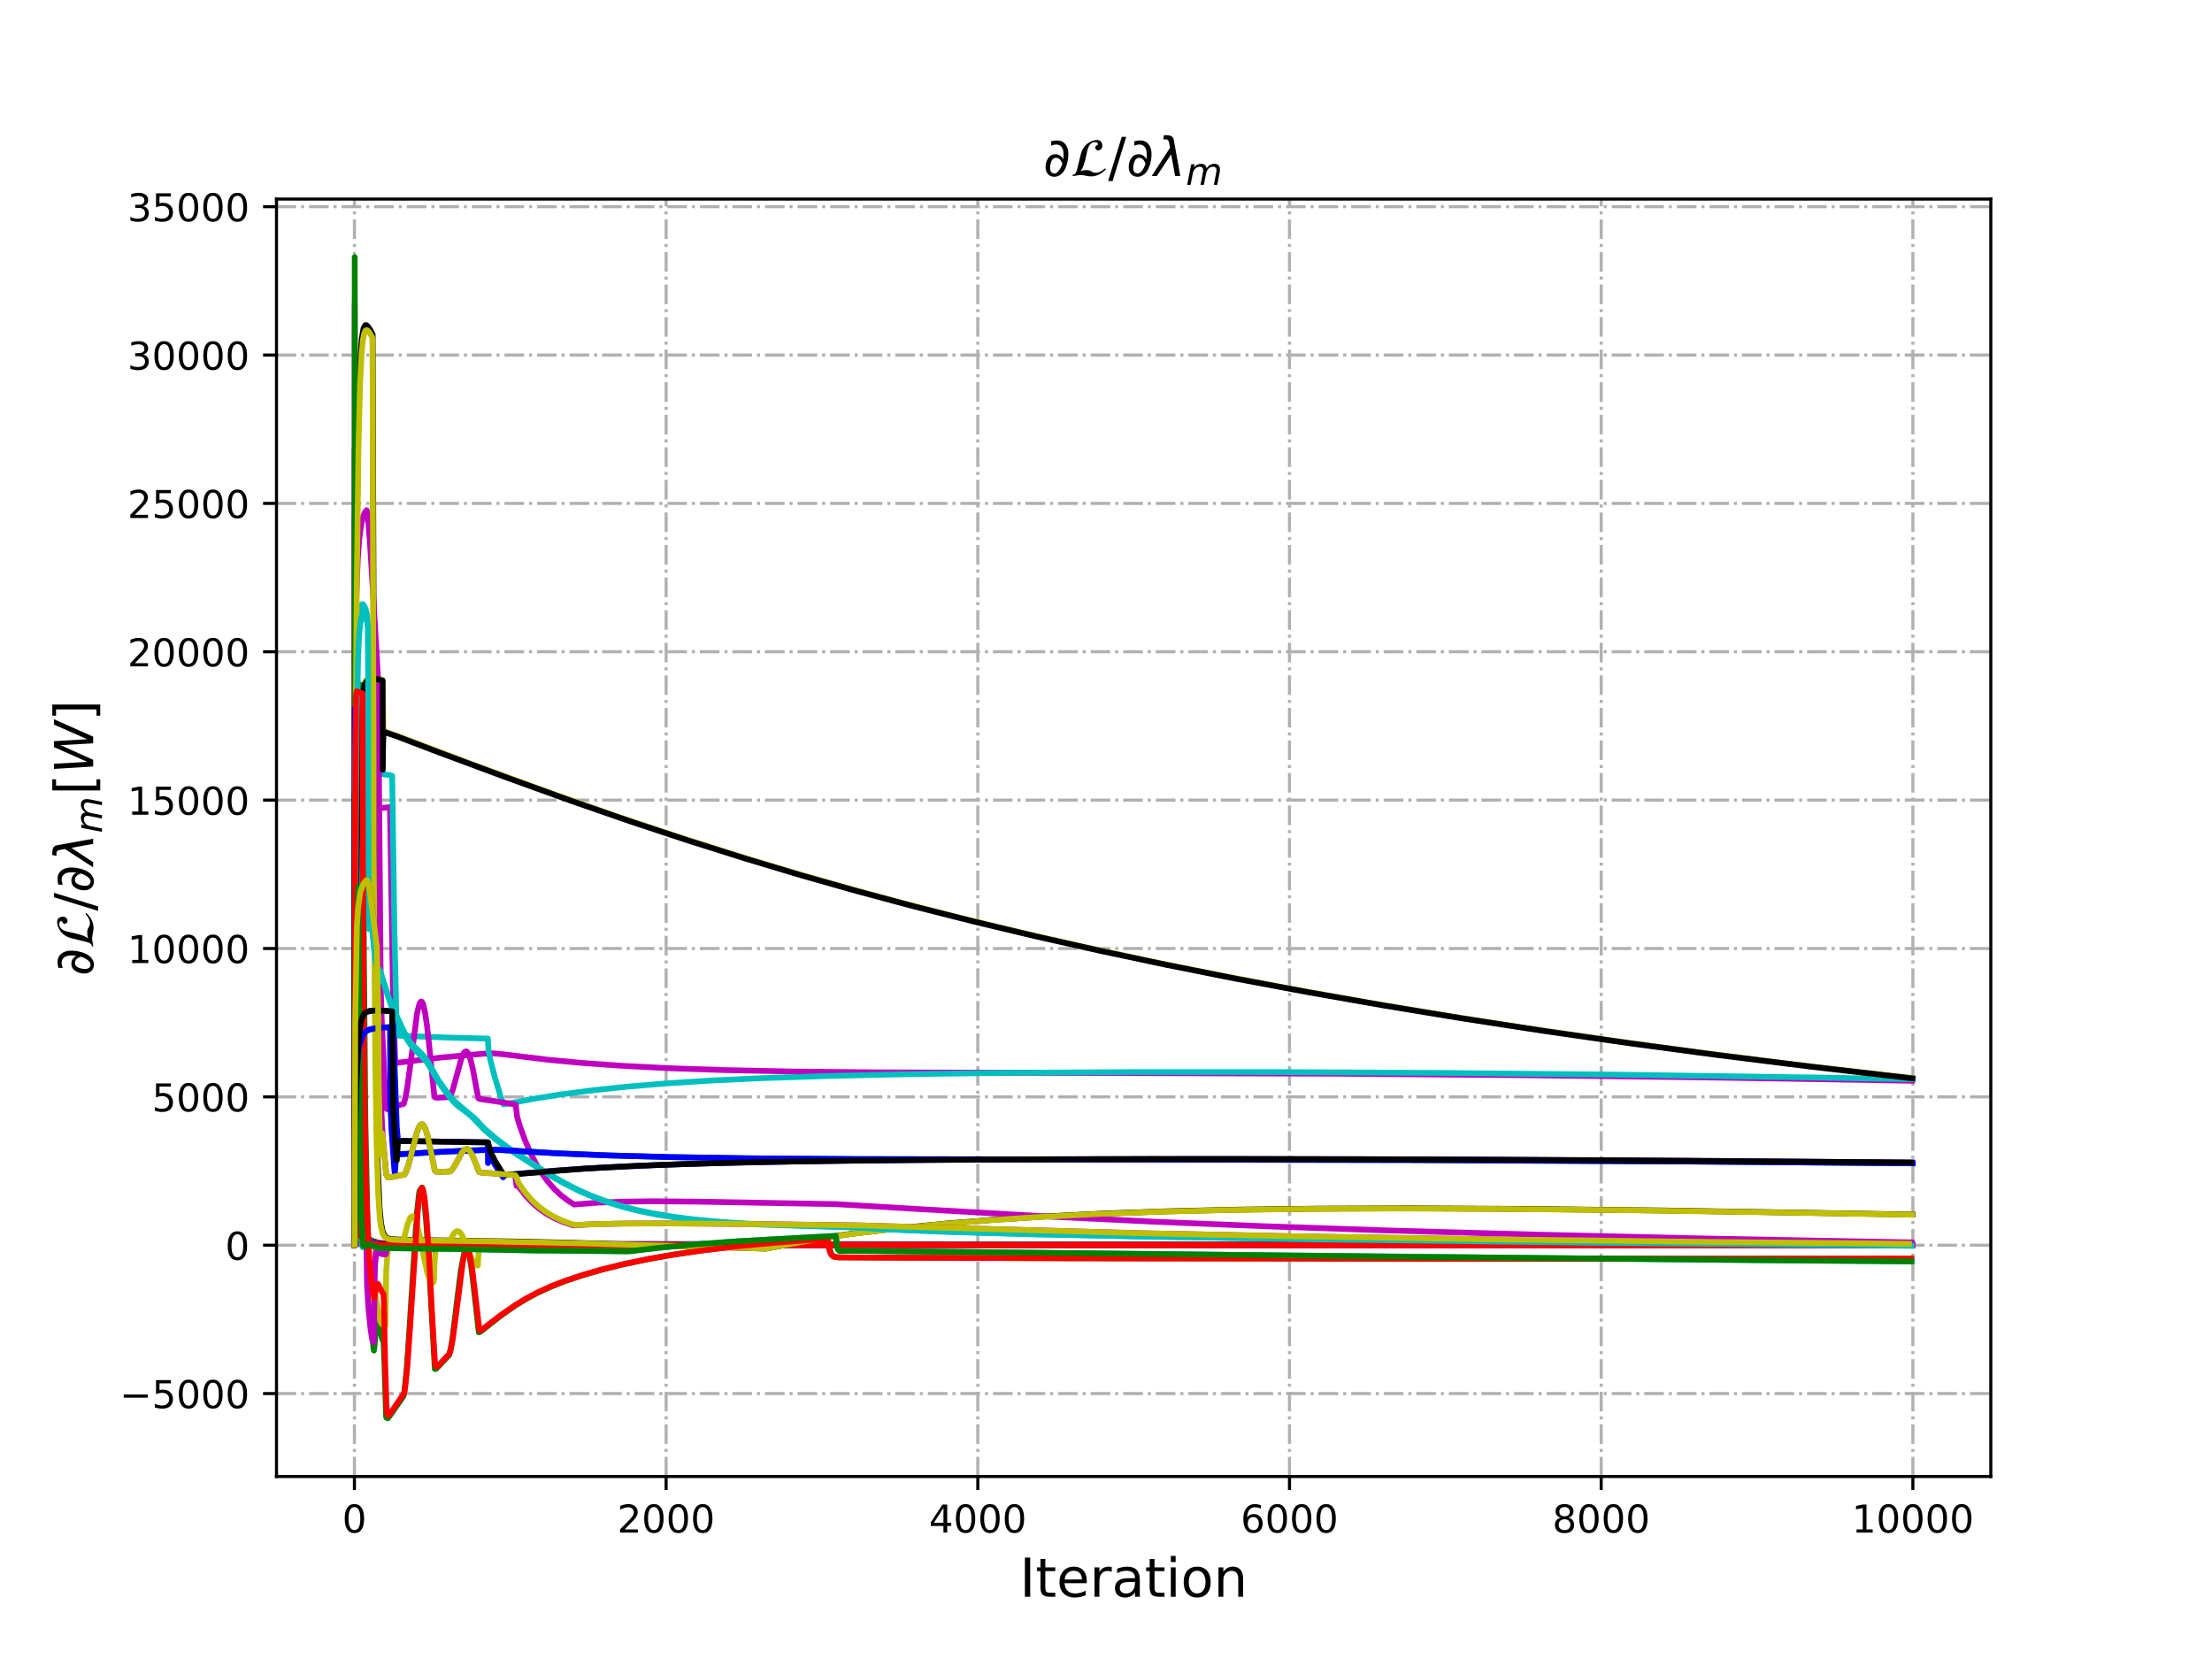<?xml version="1.0" encoding="utf-8" standalone="no"?>
<!DOCTYPE svg PUBLIC "-//W3C//DTD SVG 1.1//EN"
  "http://www.w3.org/Graphics/SVG/1.1/DTD/svg11.dtd">
<!-- Created with matplotlib (http://matplotlib.org/) -->
<svg height="432pt" version="1.1" viewBox="0 0 576 432" width="576pt" xmlns="http://www.w3.org/2000/svg" xmlns:xlink="http://www.w3.org/1999/xlink">
 <defs>
  <style type="text/css">
*{stroke-linecap:butt;stroke-linejoin:round;}
  </style>
 </defs>
 <g id="figure_1">
  <g id="patch_1">
   <path d="M 0 432 
L 576 432 
L 576 0 
L 0 0 
z
" style="fill:#ffffff;"/>
  </g>
  <g id="axes_1">
   <g id="patch_2">
    <path d="M 72 384.48 
L 518.4 384.48 
L 518.4 51.84 
L 72 51.84 
z
" style="fill:#ffffff;"/>
   </g>
   <g id="matplotlib.axis_1">
    <g id="xtick_1">
     <g id="line2d_1">
      <path clip-path="url(#pc32685d77d)" d="M 92.291 384.48 
L 92.291 51.84 
" style="fill:none;stroke:#b0b0b0;stroke-dasharray:5.12,1.28,0.8,1.28;stroke-dashoffset:0;stroke-width:0.8;"/>
     </g>
     <g id="line2d_2">
      <defs>
       <path d="M 0 0 
L 0 3.5 
" id="m538b194532" style="stroke:#000000;stroke-width:0.8;"/>
      </defs>
      <g>
       <use style="stroke:#000000;stroke-width:0.8;" x="92.291" xlink:href="#m538b194532" y="384.48"/>
      </g>
     </g>
     <g id="text_1">
      <!-- 0 -->
      <defs>
       <path d="M 31.781 66.406 
Q 24.172 66.406 20.328 58.906 
Q 16.5 51.422 16.5 36.375 
Q 16.5 21.391 20.328 13.891 
Q 24.172 6.391 31.781 6.391 
Q 39.453 6.391 43.281 13.891 
Q 47.125 21.391 47.125 36.375 
Q 47.125 51.422 43.281 58.906 
Q 39.453 66.406 31.781 66.406 
z
M 31.781 74.219 
Q 44.047 74.219 50.516 64.516 
Q 56.984 54.828 56.984 36.375 
Q 56.984 17.969 50.516 8.266 
Q 44.047 -1.422 31.781 -1.422 
Q 19.531 -1.422 13.062 8.266 
Q 6.594 17.969 6.594 36.375 
Q 6.594 54.828 13.062 64.516 
Q 19.531 74.219 31.781 74.219 
z
" id="DejaVuSans-30"/>
      </defs>
      <g transform="translate(89.11 399.078)scale(0.1 -0.1)">
       <use xlink:href="#DejaVuSans-30"/>
      </g>
     </g>
    </g>
    <g id="xtick_2">
     <g id="line2d_3">
      <path clip-path="url(#pc32685d77d)" d="M 173.455 384.48 
L 173.455 51.84 
" style="fill:none;stroke:#b0b0b0;stroke-dasharray:5.12,1.28,0.8,1.28;stroke-dashoffset:0;stroke-width:0.8;"/>
     </g>
     <g id="line2d_4">
      <g>
       <use style="stroke:#000000;stroke-width:0.8;" x="173.455" xlink:href="#m538b194532" y="384.48"/>
      </g>
     </g>
     <g id="text_2">
      <!-- 2000 -->
      <defs>
       <path d="M 19.188 8.297 
L 53.609 8.297 
L 53.609 0 
L 7.328 0 
L 7.328 8.297 
Q 12.938 14.109 22.625 23.891 
Q 32.328 33.688 34.812 36.531 
Q 39.547 41.844 41.422 45.531 
Q 43.312 49.219 43.312 52.781 
Q 43.312 58.594 39.234 62.25 
Q 35.156 65.922 28.609 65.922 
Q 23.969 65.922 18.812 64.312 
Q 13.672 62.703 7.812 59.422 
L 7.812 69.391 
Q 13.766 71.781 18.938 73 
Q 24.125 74.219 28.422 74.219 
Q 39.75 74.219 46.484 68.547 
Q 53.219 62.891 53.219 53.422 
Q 53.219 48.922 51.531 44.891 
Q 49.859 40.875 45.406 35.406 
Q 44.188 33.984 37.641 27.219 
Q 31.109 20.453 19.188 8.297 
z
" id="DejaVuSans-32"/>
      </defs>
      <g transform="translate(160.73 399.078)scale(0.1 -0.1)">
       <use xlink:href="#DejaVuSans-32"/>
       <use x="63.623" xlink:href="#DejaVuSans-30"/>
       <use x="127.246" xlink:href="#DejaVuSans-30"/>
       <use x="190.869" xlink:href="#DejaVuSans-30"/>
      </g>
     </g>
    </g>
    <g id="xtick_3">
     <g id="line2d_5">
      <path clip-path="url(#pc32685d77d)" d="M 254.618 384.48 
L 254.618 51.84 
" style="fill:none;stroke:#b0b0b0;stroke-dasharray:5.12,1.28,0.8,1.28;stroke-dashoffset:0;stroke-width:0.8;"/>
     </g>
     <g id="line2d_6">
      <g>
       <use style="stroke:#000000;stroke-width:0.8;" x="254.618" xlink:href="#m538b194532" y="384.48"/>
      </g>
     </g>
     <g id="text_3">
      <!-- 4000 -->
      <defs>
       <path d="M 37.797 64.312 
L 12.891 25.391 
L 37.797 25.391 
z
M 35.203 72.906 
L 47.609 72.906 
L 47.609 25.391 
L 58.016 25.391 
L 58.016 17.188 
L 47.609 17.188 
L 47.609 0 
L 37.797 0 
L 37.797 17.188 
L 4.891 17.188 
L 4.891 26.703 
z
" id="DejaVuSans-34"/>
      </defs>
      <g transform="translate(241.893 399.078)scale(0.1 -0.1)">
       <use xlink:href="#DejaVuSans-34"/>
       <use x="63.623" xlink:href="#DejaVuSans-30"/>
       <use x="127.246" xlink:href="#DejaVuSans-30"/>
       <use x="190.869" xlink:href="#DejaVuSans-30"/>
      </g>
     </g>
    </g>
    <g id="xtick_4">
     <g id="line2d_7">
      <path clip-path="url(#pc32685d77d)" d="M 335.782 384.48 
L 335.782 51.84 
" style="fill:none;stroke:#b0b0b0;stroke-dasharray:5.12,1.28,0.8,1.28;stroke-dashoffset:0;stroke-width:0.8;"/>
     </g>
     <g id="line2d_8">
      <g>
       <use style="stroke:#000000;stroke-width:0.8;" x="335.782" xlink:href="#m538b194532" y="384.48"/>
      </g>
     </g>
     <g id="text_4">
      <!-- 6000 -->
      <defs>
       <path d="M 33.016 40.375 
Q 26.375 40.375 22.484 35.828 
Q 18.609 31.297 18.609 23.391 
Q 18.609 15.531 22.484 10.953 
Q 26.375 6.391 33.016 6.391 
Q 39.656 6.391 43.531 10.953 
Q 47.406 15.531 47.406 23.391 
Q 47.406 31.297 43.531 35.828 
Q 39.656 40.375 33.016 40.375 
z
M 52.594 71.297 
L 52.594 62.312 
Q 48.875 64.062 45.094 64.984 
Q 41.312 65.922 37.594 65.922 
Q 27.828 65.922 22.672 59.328 
Q 17.531 52.734 16.797 39.406 
Q 19.672 43.656 24.016 45.922 
Q 28.375 48.188 33.594 48.188 
Q 44.578 48.188 50.953 41.516 
Q 57.328 34.859 57.328 23.391 
Q 57.328 12.156 50.688 5.359 
Q 44.047 -1.422 33.016 -1.422 
Q 20.359 -1.422 13.672 8.266 
Q 6.984 17.969 6.984 36.375 
Q 6.984 53.656 15.188 63.938 
Q 23.391 74.219 37.203 74.219 
Q 40.922 74.219 44.703 73.484 
Q 48.484 72.75 52.594 71.297 
z
" id="DejaVuSans-36"/>
      </defs>
      <g transform="translate(323.057 399.078)scale(0.1 -0.1)">
       <use xlink:href="#DejaVuSans-36"/>
       <use x="63.623" xlink:href="#DejaVuSans-30"/>
       <use x="127.246" xlink:href="#DejaVuSans-30"/>
       <use x="190.869" xlink:href="#DejaVuSans-30"/>
      </g>
     </g>
    </g>
    <g id="xtick_5">
     <g id="line2d_9">
      <path clip-path="url(#pc32685d77d)" d="M 416.945 384.48 
L 416.945 51.84 
" style="fill:none;stroke:#b0b0b0;stroke-dasharray:5.12,1.28,0.8,1.28;stroke-dashoffset:0;stroke-width:0.8;"/>
     </g>
     <g id="line2d_10">
      <g>
       <use style="stroke:#000000;stroke-width:0.8;" x="416.945" xlink:href="#m538b194532" y="384.48"/>
      </g>
     </g>
     <g id="text_5">
      <!-- 8000 -->
      <defs>
       <path d="M 31.781 34.625 
Q 24.75 34.625 20.719 30.859 
Q 16.703 27.094 16.703 20.516 
Q 16.703 13.922 20.719 10.156 
Q 24.75 6.391 31.781 6.391 
Q 38.812 6.391 42.859 10.172 
Q 46.922 13.969 46.922 20.516 
Q 46.922 27.094 42.891 30.859 
Q 38.875 34.625 31.781 34.625 
z
M 21.922 38.812 
Q 15.578 40.375 12.031 44.719 
Q 8.5 49.078 8.5 55.328 
Q 8.5 64.062 14.719 69.141 
Q 20.953 74.219 31.781 74.219 
Q 42.672 74.219 48.875 69.141 
Q 55.078 64.062 55.078 55.328 
Q 55.078 49.078 51.531 44.719 
Q 48 40.375 41.703 38.812 
Q 48.828 37.156 52.797 32.312 
Q 56.781 27.484 56.781 20.516 
Q 56.781 9.906 50.312 4.234 
Q 43.844 -1.422 31.781 -1.422 
Q 19.734 -1.422 13.25 4.234 
Q 6.781 9.906 6.781 20.516 
Q 6.781 27.484 10.781 32.312 
Q 14.797 37.156 21.922 38.812 
z
M 18.312 54.391 
Q 18.312 48.734 21.844 45.562 
Q 25.391 42.391 31.781 42.391 
Q 38.141 42.391 41.719 45.562 
Q 45.312 48.734 45.312 54.391 
Q 45.312 60.062 41.719 63.234 
Q 38.141 66.406 31.781 66.406 
Q 25.391 66.406 21.844 63.234 
Q 18.312 60.062 18.312 54.391 
z
" id="DejaVuSans-38"/>
      </defs>
      <g transform="translate(404.22 399.078)scale(0.1 -0.1)">
       <use xlink:href="#DejaVuSans-38"/>
       <use x="63.623" xlink:href="#DejaVuSans-30"/>
       <use x="127.246" xlink:href="#DejaVuSans-30"/>
       <use x="190.869" xlink:href="#DejaVuSans-30"/>
      </g>
     </g>
    </g>
    <g id="xtick_6">
     <g id="line2d_11">
      <path clip-path="url(#pc32685d77d)" d="M 498.109 384.48 
L 498.109 51.84 
" style="fill:none;stroke:#b0b0b0;stroke-dasharray:5.12,1.28,0.8,1.28;stroke-dashoffset:0;stroke-width:0.8;"/>
     </g>
     <g id="line2d_12">
      <g>
       <use style="stroke:#000000;stroke-width:0.8;" x="498.109" xlink:href="#m538b194532" y="384.48"/>
      </g>
     </g>
     <g id="text_6">
      <!-- 10000 -->
      <defs>
       <path d="M 12.406 8.297 
L 28.516 8.297 
L 28.516 63.922 
L 10.984 60.406 
L 10.984 69.391 
L 28.422 72.906 
L 38.281 72.906 
L 38.281 8.297 
L 54.391 8.297 
L 54.391 0 
L 12.406 0 
z
" id="DejaVuSans-31"/>
      </defs>
      <g transform="translate(482.203 399.078)scale(0.1 -0.1)">
       <use xlink:href="#DejaVuSans-31"/>
       <use x="63.623" xlink:href="#DejaVuSans-30"/>
       <use x="127.246" xlink:href="#DejaVuSans-30"/>
       <use x="190.869" xlink:href="#DejaVuSans-30"/>
       <use x="254.492" xlink:href="#DejaVuSans-30"/>
      </g>
     </g>
    </g>
    <g id="text_7">
     <!-- Iteration -->
     <defs>
      <path d="M 9.812 72.906 
L 19.672 72.906 
L 19.672 0 
L 9.812 0 
z
" id="DejaVuSans-49"/>
      <path d="M 18.312 70.219 
L 18.312 54.688 
L 36.812 54.688 
L 36.812 47.703 
L 18.312 47.703 
L 18.312 18.016 
Q 18.312 11.328 20.141 9.422 
Q 21.969 7.516 27.594 7.516 
L 36.812 7.516 
L 36.812 0 
L 27.594 0 
Q 17.188 0 13.234 3.875 
Q 9.281 7.766 9.281 18.016 
L 9.281 47.703 
L 2.688 47.703 
L 2.688 54.688 
L 9.281 54.688 
L 9.281 70.219 
z
" id="DejaVuSans-74"/>
      <path d="M 56.203 29.594 
L 56.203 25.203 
L 14.891 25.203 
Q 15.484 15.922 20.484 11.062 
Q 25.484 6.203 34.422 6.203 
Q 39.594 6.203 44.453 7.469 
Q 49.312 8.734 54.109 11.281 
L 54.109 2.781 
Q 49.266 0.734 44.188 -0.344 
Q 39.109 -1.422 33.891 -1.422 
Q 20.797 -1.422 13.156 6.188 
Q 5.516 13.812 5.516 26.812 
Q 5.516 40.234 12.766 48.109 
Q 20.016 56 32.328 56 
Q 43.359 56 49.781 48.891 
Q 56.203 41.797 56.203 29.594 
z
M 47.219 32.234 
Q 47.125 39.594 43.094 43.984 
Q 39.062 48.391 32.422 48.391 
Q 24.906 48.391 20.391 44.141 
Q 15.875 39.891 15.188 32.172 
z
" id="DejaVuSans-65"/>
      <path d="M 41.109 46.297 
Q 39.594 47.172 37.812 47.578 
Q 36.031 48 33.891 48 
Q 26.266 48 22.188 43.047 
Q 18.109 38.094 18.109 28.812 
L 18.109 0 
L 9.078 0 
L 9.078 54.688 
L 18.109 54.688 
L 18.109 46.188 
Q 20.953 51.172 25.484 53.578 
Q 30.031 56 36.531 56 
Q 37.453 56 38.578 55.875 
Q 39.703 55.766 41.062 55.516 
z
" id="DejaVuSans-72"/>
      <path d="M 34.281 27.484 
Q 23.391 27.484 19.188 25 
Q 14.984 22.516 14.984 16.5 
Q 14.984 11.719 18.141 8.906 
Q 21.297 6.109 26.703 6.109 
Q 34.188 6.109 38.703 11.406 
Q 43.219 16.703 43.219 25.484 
L 43.219 27.484 
z
M 52.203 31.203 
L 52.203 0 
L 43.219 0 
L 43.219 8.297 
Q 40.141 3.328 35.547 0.953 
Q 30.953 -1.422 24.312 -1.422 
Q 15.922 -1.422 10.953 3.297 
Q 6 8.016 6 15.922 
Q 6 25.141 12.172 29.828 
Q 18.359 34.516 30.609 34.516 
L 43.219 34.516 
L 43.219 35.406 
Q 43.219 41.609 39.141 45 
Q 35.062 48.391 27.688 48.391 
Q 23 48.391 18.547 47.266 
Q 14.109 46.141 10.016 43.891 
L 10.016 52.203 
Q 14.938 54.109 19.578 55.047 
Q 24.219 56 28.609 56 
Q 40.484 56 46.344 49.844 
Q 52.203 43.703 52.203 31.203 
z
" id="DejaVuSans-61"/>
      <path d="M 9.422 54.688 
L 18.406 54.688 
L 18.406 0 
L 9.422 0 
z
M 9.422 75.984 
L 18.406 75.984 
L 18.406 64.594 
L 9.422 64.594 
z
" id="DejaVuSans-69"/>
      <path d="M 30.609 48.391 
Q 23.391 48.391 19.188 42.75 
Q 14.984 37.109 14.984 27.297 
Q 14.984 17.484 19.156 11.844 
Q 23.344 6.203 30.609 6.203 
Q 37.797 6.203 41.984 11.859 
Q 46.188 17.531 46.188 27.297 
Q 46.188 37.016 41.984 42.703 
Q 37.797 48.391 30.609 48.391 
z
M 30.609 56 
Q 42.328 56 49.016 48.375 
Q 55.719 40.766 55.719 27.297 
Q 55.719 13.875 49.016 6.219 
Q 42.328 -1.422 30.609 -1.422 
Q 18.844 -1.422 12.172 6.219 
Q 5.516 13.875 5.516 27.297 
Q 5.516 40.766 12.172 48.375 
Q 18.844 56 30.609 56 
z
" id="DejaVuSans-6f"/>
      <path d="M 54.891 33.016 
L 54.891 0 
L 45.906 0 
L 45.906 32.719 
Q 45.906 40.484 42.875 44.328 
Q 39.844 48.188 33.797 48.188 
Q 26.516 48.188 22.312 43.547 
Q 18.109 38.922 18.109 30.906 
L 18.109 0 
L 9.078 0 
L 9.078 54.688 
L 18.109 54.688 
L 18.109 46.188 
Q 21.344 51.125 25.703 53.562 
Q 30.078 56 35.797 56 
Q 45.219 56 50.047 50.172 
Q 54.891 44.344 54.891 33.016 
z
" id="DejaVuSans-6e"/>
     </defs>
     <g transform="translate(265.508 415.796)scale(0.14 -0.14)">
      <use xlink:href="#DejaVuSans-49"/>
      <use x="29.492" xlink:href="#DejaVuSans-74"/>
      <use x="68.701" xlink:href="#DejaVuSans-65"/>
      <use x="130.225" xlink:href="#DejaVuSans-72"/>
      <use x="171.338" xlink:href="#DejaVuSans-61"/>
      <use x="232.617" xlink:href="#DejaVuSans-74"/>
      <use x="271.826" xlink:href="#DejaVuSans-69"/>
      <use x="299.609" xlink:href="#DejaVuSans-6f"/>
      <use x="360.791" xlink:href="#DejaVuSans-6e"/>
     </g>
    </g>
   </g>
   <g id="matplotlib.axis_2">
    <g id="ytick_1">
     <g id="line2d_13">
      <path clip-path="url(#pc32685d77d)" d="M 72 362.876 
L 518.4 362.876 
" style="fill:none;stroke:#b0b0b0;stroke-dasharray:5.12,1.28,0.8,1.28;stroke-dashoffset:0;stroke-width:0.8;"/>
     </g>
     <g id="line2d_14">
      <defs>
       <path d="M 0 0 
L -3.5 0 
" id="m55699d0f02" style="stroke:#000000;stroke-width:0.8;"/>
      </defs>
      <g>
       <use style="stroke:#000000;stroke-width:0.8;" x="72" xlink:href="#m55699d0f02" y="362.876"/>
      </g>
     </g>
     <g id="text_8">
      <!-- −5000 -->
      <defs>
       <path d="M 10.594 35.5 
L 73.188 35.5 
L 73.188 27.203 
L 10.594 27.203 
z
" id="DejaVuSans-2212"/>
       <path d="M 10.797 72.906 
L 49.516 72.906 
L 49.516 64.594 
L 19.828 64.594 
L 19.828 46.734 
Q 21.969 47.469 24.109 47.828 
Q 26.266 48.188 28.422 48.188 
Q 40.625 48.188 47.75 41.5 
Q 54.891 34.812 54.891 23.391 
Q 54.891 11.625 47.562 5.094 
Q 40.234 -1.422 26.906 -1.422 
Q 22.312 -1.422 17.547 -0.641 
Q 12.797 0.141 7.719 1.703 
L 7.719 11.625 
Q 12.109 9.234 16.797 8.062 
Q 21.484 6.891 26.703 6.891 
Q 35.156 6.891 40.078 11.328 
Q 45.016 15.766 45.016 23.391 
Q 45.016 31 40.078 35.438 
Q 35.156 39.891 26.703 39.891 
Q 22.75 39.891 18.812 39.016 
Q 14.891 38.141 10.797 36.281 
z
" id="DejaVuSans-35"/>
      </defs>
      <g transform="translate(31.17 366.676)scale(0.1 -0.1)">
       <use xlink:href="#DejaVuSans-2212"/>
       <use x="83.789" xlink:href="#DejaVuSans-35"/>
       <use x="147.412" xlink:href="#DejaVuSans-30"/>
       <use x="211.035" xlink:href="#DejaVuSans-30"/>
       <use x="274.658" xlink:href="#DejaVuSans-30"/>
      </g>
     </g>
    </g>
    <g id="ytick_2">
     <g id="line2d_15">
      <path clip-path="url(#pc32685d77d)" d="M 72 324.245 
L 518.4 324.245 
" style="fill:none;stroke:#b0b0b0;stroke-dasharray:5.12,1.28,0.8,1.28;stroke-dashoffset:0;stroke-width:0.8;"/>
     </g>
     <g id="line2d_16">
      <g>
       <use style="stroke:#000000;stroke-width:0.8;" x="72" xlink:href="#m55699d0f02" y="324.245"/>
      </g>
     </g>
     <g id="text_9">
      <!-- 0 -->
      <g transform="translate(58.638 328.044)scale(0.1 -0.1)">
       <use xlink:href="#DejaVuSans-30"/>
      </g>
     </g>
    </g>
    <g id="ytick_3">
     <g id="line2d_17">
      <path clip-path="url(#pc32685d77d)" d="M 72 285.614 
L 518.4 285.614 
" style="fill:none;stroke:#b0b0b0;stroke-dasharray:5.12,1.28,0.8,1.28;stroke-dashoffset:0;stroke-width:0.8;"/>
     </g>
     <g id="line2d_18">
      <g>
       <use style="stroke:#000000;stroke-width:0.8;" x="72" xlink:href="#m55699d0f02" y="285.614"/>
      </g>
     </g>
     <g id="text_10">
      <!-- 5000 -->
      <g transform="translate(39.55 289.413)scale(0.1 -0.1)">
       <use xlink:href="#DejaVuSans-35"/>
       <use x="63.623" xlink:href="#DejaVuSans-30"/>
       <use x="127.246" xlink:href="#DejaVuSans-30"/>
       <use x="190.869" xlink:href="#DejaVuSans-30"/>
      </g>
     </g>
    </g>
    <g id="ytick_4">
     <g id="line2d_19">
      <path clip-path="url(#pc32685d77d)" d="M 72 246.982 
L 518.4 246.982 
" style="fill:none;stroke:#b0b0b0;stroke-dasharray:5.12,1.28,0.8,1.28;stroke-dashoffset:0;stroke-width:0.8;"/>
     </g>
     <g id="line2d_20">
      <g>
       <use style="stroke:#000000;stroke-width:0.8;" x="72" xlink:href="#m55699d0f02" y="246.982"/>
      </g>
     </g>
     <g id="text_11">
      <!-- 10000 -->
      <g transform="translate(33.188 250.781)scale(0.1 -0.1)">
       <use xlink:href="#DejaVuSans-31"/>
       <use x="63.623" xlink:href="#DejaVuSans-30"/>
       <use x="127.246" xlink:href="#DejaVuSans-30"/>
       <use x="190.869" xlink:href="#DejaVuSans-30"/>
       <use x="254.492" xlink:href="#DejaVuSans-30"/>
      </g>
     </g>
    </g>
    <g id="ytick_5">
     <g id="line2d_21">
      <path clip-path="url(#pc32685d77d)" d="M 72 208.351 
L 518.4 208.351 
" style="fill:none;stroke:#b0b0b0;stroke-dasharray:5.12,1.28,0.8,1.28;stroke-dashoffset:0;stroke-width:0.8;"/>
     </g>
     <g id="line2d_22">
      <g>
       <use style="stroke:#000000;stroke-width:0.8;" x="72" xlink:href="#m55699d0f02" y="208.351"/>
      </g>
     </g>
     <g id="text_12">
      <!-- 15000 -->
      <g transform="translate(33.188 212.15)scale(0.1 -0.1)">
       <use xlink:href="#DejaVuSans-31"/>
       <use x="63.623" xlink:href="#DejaVuSans-35"/>
       <use x="127.246" xlink:href="#DejaVuSans-30"/>
       <use x="190.869" xlink:href="#DejaVuSans-30"/>
       <use x="254.492" xlink:href="#DejaVuSans-30"/>
      </g>
     </g>
    </g>
    <g id="ytick_6">
     <g id="line2d_23">
      <path clip-path="url(#pc32685d77d)" d="M 72 169.719 
L 518.4 169.719 
" style="fill:none;stroke:#b0b0b0;stroke-dasharray:5.12,1.28,0.8,1.28;stroke-dashoffset:0;stroke-width:0.8;"/>
     </g>
     <g id="line2d_24">
      <g>
       <use style="stroke:#000000;stroke-width:0.8;" x="72" xlink:href="#m55699d0f02" y="169.719"/>
      </g>
     </g>
     <g id="text_13">
      <!-- 20000 -->
      <g transform="translate(33.188 173.519)scale(0.1 -0.1)">
       <use xlink:href="#DejaVuSans-32"/>
       <use x="63.623" xlink:href="#DejaVuSans-30"/>
       <use x="127.246" xlink:href="#DejaVuSans-30"/>
       <use x="190.869" xlink:href="#DejaVuSans-30"/>
       <use x="254.492" xlink:href="#DejaVuSans-30"/>
      </g>
     </g>
    </g>
    <g id="ytick_7">
     <g id="line2d_25">
      <path clip-path="url(#pc32685d77d)" d="M 72 131.088 
L 518.4 131.088 
" style="fill:none;stroke:#b0b0b0;stroke-dasharray:5.12,1.28,0.8,1.28;stroke-dashoffset:0;stroke-width:0.8;"/>
     </g>
     <g id="line2d_26">
      <g>
       <use style="stroke:#000000;stroke-width:0.8;" x="72" xlink:href="#m55699d0f02" y="131.088"/>
      </g>
     </g>
     <g id="text_14">
      <!-- 25000 -->
      <g transform="translate(33.188 134.887)scale(0.1 -0.1)">
       <use xlink:href="#DejaVuSans-32"/>
       <use x="63.623" xlink:href="#DejaVuSans-35"/>
       <use x="127.246" xlink:href="#DejaVuSans-30"/>
       <use x="190.869" xlink:href="#DejaVuSans-30"/>
       <use x="254.492" xlink:href="#DejaVuSans-30"/>
      </g>
     </g>
    </g>
    <g id="ytick_8">
     <g id="line2d_27">
      <path clip-path="url(#pc32685d77d)" d="M 72 92.457 
L 518.4 92.457 
" style="fill:none;stroke:#b0b0b0;stroke-dasharray:5.12,1.28,0.8,1.28;stroke-dashoffset:0;stroke-width:0.8;"/>
     </g>
     <g id="line2d_28">
      <g>
       <use style="stroke:#000000;stroke-width:0.8;" x="72" xlink:href="#m55699d0f02" y="92.457"/>
      </g>
     </g>
     <g id="text_15">
      <!-- 30000 -->
      <defs>
       <path d="M 40.578 39.312 
Q 47.656 37.797 51.625 33 
Q 55.609 28.219 55.609 21.188 
Q 55.609 10.406 48.188 4.484 
Q 40.766 -1.422 27.094 -1.422 
Q 22.516 -1.422 17.656 -0.516 
Q 12.797 0.391 7.625 2.203 
L 7.625 11.719 
Q 11.719 9.328 16.594 8.109 
Q 21.484 6.891 26.812 6.891 
Q 36.078 6.891 40.938 10.547 
Q 45.797 14.203 45.797 21.188 
Q 45.797 27.641 41.281 31.266 
Q 36.766 34.906 28.719 34.906 
L 20.219 34.906 
L 20.219 43.016 
L 29.109 43.016 
Q 36.375 43.016 40.234 45.922 
Q 44.094 48.828 44.094 54.297 
Q 44.094 59.906 40.109 62.906 
Q 36.141 65.922 28.719 65.922 
Q 24.656 65.922 20.016 65.031 
Q 15.375 64.156 9.812 62.312 
L 9.812 71.094 
Q 15.438 72.656 20.344 73.438 
Q 25.25 74.219 29.594 74.219 
Q 40.828 74.219 47.359 69.109 
Q 53.906 64.016 53.906 55.328 
Q 53.906 49.266 50.438 45.094 
Q 46.969 40.922 40.578 39.312 
z
" id="DejaVuSans-33"/>
      </defs>
      <g transform="translate(33.188 96.256)scale(0.1 -0.1)">
       <use xlink:href="#DejaVuSans-33"/>
       <use x="63.623" xlink:href="#DejaVuSans-30"/>
       <use x="127.246" xlink:href="#DejaVuSans-30"/>
       <use x="190.869" xlink:href="#DejaVuSans-30"/>
       <use x="254.492" xlink:href="#DejaVuSans-30"/>
      </g>
     </g>
    </g>
    <g id="ytick_9">
     <g id="line2d_29">
      <path clip-path="url(#pc32685d77d)" d="M 72 53.825 
L 518.4 53.825 
" style="fill:none;stroke:#b0b0b0;stroke-dasharray:5.12,1.28,0.8,1.28;stroke-dashoffset:0;stroke-width:0.8;"/>
     </g>
     <g id="line2d_30">
      <g>
       <use style="stroke:#000000;stroke-width:0.8;" x="72" xlink:href="#m55699d0f02" y="53.825"/>
      </g>
     </g>
     <g id="text_16">
      <!-- 35000 -->
      <g transform="translate(33.188 57.625)scale(0.1 -0.1)">
       <use xlink:href="#DejaVuSans-33"/>
       <use x="63.623" xlink:href="#DejaVuSans-35"/>
       <use x="127.246" xlink:href="#DejaVuSans-30"/>
       <use x="190.869" xlink:href="#DejaVuSans-30"/>
       <use x="254.492" xlink:href="#DejaVuSans-30"/>
      </g>
     </g>
    </g>
    <g id="text_17">
     <!-- $\partial \mathcal{L}/ \partial \lambda_{m}[W]$ -->
     <defs>
      <path d="M 21.344 -1.422 
Q 14.453 -1.422 9.969 2.734 
Q 4.641 7.672 4.641 16.609 
Q 4.641 25.875 9.328 33.109 
Q 14.156 40.531 22.859 40.531 
Q 28.562 40.531 33.062 36.969 
Q 35.688 34.859 37.5 31.344 
Q 38.141 35.297 38.141 39.797 
Q 38.141 46.391 36.578 50.203 
Q 33.109 58.641 23.922 58.641 
Q 20.453 58.641 15.094 56.5 
L 15.094 64.703 
Q 20.75 66.219 25.828 66.219 
Q 38.922 66.219 44.484 54.203 
Q 47.078 48.531 47.078 40.094 
Q 47.078 34.578 45.844 28.172 
Q 42.781 12.156 34.812 4.547 
Q 28.562 -1.422 21.344 -1.422 
z
M 12.984 15.141 
Q 12.984 10.25 15.141 7.625 
Q 17.438 4.828 20.953 4.828 
Q 24.078 4.828 26.562 7.031 
Q 30.078 10.062 32.672 14.984 
Q 34.812 19.047 35.891 23.391 
Q 31.547 33.891 24.031 33.891 
Q 17.578 33.891 14.75 25.391 
Q 12.984 20.125 12.984 15.141 
z
" id="DejaVuSans-2202"/>
      <path d="M 63.594 14.297 
L 65.297 12.5 
Q 52.297 -0.703 37.703 -0.703 
Q 33.703 -0.703 28.906 0.406 
Q 21.797 1.906 17.906 1.906 
Q 15.703 1.906 10.5 0.953 
Q 5.297 0 3 0 
L 3.594 2.406 
Q 9.094 2.406 11.406 11.703 
L 18.406 40.094 
Q 20.094 47 23.688 52.391 
Q 27.297 57.797 31.641 60.844 
Q 36 63.906 40.391 65.453 
Q 44.797 67 48.797 67 
Q 53.797 67 56.141 63.797 
Q 58.5 60.594 58.5 56 
Q 58.5 52.297 56.141 50 
Q 53.797 47.703 50.406 47.703 
Q 48.203 47.703 46.797 49.203 
Q 45.406 50.703 45.406 52.797 
Q 45.406 54.406 46.203 55.5 
Q 47 56.594 47.891 56.938 
Q 48.797 57.297 49.594 57.891 
Q 50.406 58.5 50.406 59.203 
Q 50.406 63 44.594 63 
Q 39.406 63 36.094 59.141 
Q 32.797 55.297 31.094 48.938 
Q 29.406 42.594 28.047 35.688 
Q 26.703 28.797 24.203 21.297 
Q 21.703 13.797 18.094 9.203 
L 18.094 8.797 
Q 21.297 11 29.5 11 
Q 34.797 11 38.438 8.5 
Q 42.094 6 46.297 6 
Q 54.797 6 63.594 14.297 
z
" id="STIXNonUnicode-Italic-e238"/>
      <path d="M 25.391 72.906 
L 33.688 72.906 
L 8.297 -9.281 
L 0 -9.281 
z
" id="DejaVuSans-2f"/>
      <path d="M 36.719 67.438 
L 48.828 0 
L 39.312 0 
L 31.844 40.438 
L 5.125 0 
L -4.391 0 
L 29.734 52.438 
L 28.031 62.109 
Q 26.953 68.266 21.734 68.266 
L 17.047 68.266 
L 18.5 75.984 
L 24.219 75.875 
Q 35.203 75.734 36.719 67.438 
z
" id="DejaVuSans-Oblique-3bb"/>
      <path d="M 89.797 33.016 
L 83.406 0 
L 74.422 0 
L 80.719 32.719 
Q 81.109 34.812 81.297 36.328 
Q 81.5 37.844 81.5 38.922 
Q 81.5 43.312 79.047 45.75 
Q 76.609 48.188 72.219 48.188 
Q 65.672 48.188 60.547 43.281 
Q 55.422 38.375 53.906 30.516 
L 47.906 0 
L 38.922 0 
L 45.312 32.719 
Q 45.703 34.516 45.891 36.047 
Q 46.094 37.594 46.094 38.812 
Q 46.094 43.266 43.656 45.719 
Q 41.219 48.188 36.922 48.188 
Q 30.281 48.188 25.141 43.281 
Q 20.016 38.375 18.5 30.516 
L 12.5 0 
L 3.516 0 
L 14.203 54.688 
L 23.188 54.688 
L 21.484 46.188 
Q 25.141 50.984 30.047 53.484 
Q 34.969 56 40.578 56 
Q 46.531 56 50.359 52.875 
Q 54.203 49.75 54.984 44.188 
Q 59.078 49.953 64.469 52.969 
Q 69.875 56 75.875 56 
Q 82.906 56 86.734 51.953 
Q 90.578 47.906 90.578 40.484 
Q 90.578 38.875 90.375 36.938 
Q 90.188 35.016 89.797 33.016 
z
" id="DejaVuSans-Oblique-6d"/>
      <path d="M 8.594 75.984 
L 29.297 75.984 
L 29.297 69 
L 17.578 69 
L 17.578 -6.203 
L 29.297 -6.203 
L 29.297 -13.188 
L 8.594 -13.188 
z
" id="DejaVuSans-5b"/>
      <path d="M 9.625 72.906 
L 19.188 72.906 
L 22.703 10.891 
L 50.203 72.906 
L 61.188 72.906 
L 64.797 10.891 
L 92 72.906 
L 102 72.906 
L 69.578 0 
L 57.172 0 
L 53.812 60.797 
L 26.516 0 
L 14.109 0 
z
" id="DejaVuSans-Oblique-57"/>
      <path d="M 30.422 75.984 
L 30.422 -13.188 
L 9.719 -13.188 
L 9.719 -6.203 
L 21.391 -6.203 
L 21.391 69 
L 9.719 69 
L 9.719 75.984 
z
" id="DejaVuSans-5d"/>
     </defs>
     <g transform="translate(24.259 254.14)rotate(-90)scale(0.14 -0.14)">
      <use transform="translate(0 0.016)" xlink:href="#DejaVuSans-2202"/>
      <use transform="translate(51.709 0.016)" xlink:href="#STIXNonUnicode-Italic-e238"/>
      <use transform="translate(121.009 0.016)" xlink:href="#DejaVuSans-2f"/>
      <use transform="translate(154.7 0.016)" xlink:href="#DejaVuSans-2202"/>
      <use transform="translate(206.409 0.016)" xlink:href="#DejaVuSans-Oblique-3bb"/>
      <use transform="translate(265.589 -16.391)scale(0.7)" xlink:href="#DejaVuSans-Oblique-6d"/>
      <use transform="translate(336.512 0.016)" xlink:href="#DejaVuSans-5b"/>
      <use transform="translate(375.526 0.016)" xlink:href="#DejaVuSans-Oblique-57"/>
      <use transform="translate(474.403 0.016)" xlink:href="#DejaVuSans-5d"/>
     </g>
    </g>
   </g>
   <g id="line2d_31">
    <path clip-path="url(#pc32685d77d)" d="M 92.291 324.245 
L 92.331 324.245 
L 92.372 226.928 
L 92.453 236.985 
L 92.494 238.169 
L 93.265 220.612 
L 93.549 218.533 
L 93.792 217.745 
L 94.279 214.622 
L 94.807 212.906 
L 95.213 212.205 
L 95.822 211.604 
L 96.674 211.124 
L 98.013 210.637 
L 99.433 210.375 
L 101.544 210.195 
L 102.315 257.183 
L 102.883 275.989 
L 103.005 276.658 
L 103.41 276.741 
L 114.773 275.387 
L 125.771 274.391 
L 128.409 274.295 
L 130.681 274.488 
L 142.937 275.981 
L 152.352 276.855 
L 162.457 277.562 
L 174.266 278.157 
L 188.389 278.638 
L 206.245 279.014 
L 227.875 279.231 
L 263.668 279.349 
L 348.159 279.592 
L 397.913 279.992 
L 448.315 280.618 
L 497.866 281.427 
L 497.866 281.427 
" style="fill:none;stroke:#bf00bf;stroke-linecap:square;stroke-width:1.5;"/>
   </g>
   <g id="line2d_32">
    <path clip-path="url(#pc32685d77d)" d="M 92.291 324.245 
L 92.331 324.245 
L 92.372 236.531 
L 92.453 243.42 
L 92.494 243.549 
L 92.697 235.069 
L 93.184 217.45 
L 93.59 210.04 
L 94.077 205.593 
L 94.523 203.634 
L 94.969 202.648 
L 95.416 202.139 
L 95.943 201.83 
L 96.877 201.585 
L 98.216 201.467 
L 100.001 201.608 
L 101.909 201.935 
L 102.112 202.053 
L 102.233 209.065 
L 102.68 241.128 
L 103.248 266.048 
L 103.451 269.449 
L 103.654 269.666 
L 104.587 269.722 
L 117.005 270.194 
L 127.029 270.445 
L 127.232 273.698 
L 127.638 275.821 
L 128.774 280.242 
L 130.316 285.385 
L 131.128 287.582 
L 131.493 287.541 
L 138.757 286.153 
L 146.143 284.979 
L 154.219 283.923 
L 163.309 282.963 
L 173.576 282.107 
L 185.264 281.362 
L 198.737 280.733 
L 216.268 280.157 
L 236.153 279.718 
L 262.288 279.369 
L 294.307 279.171 
L 332.129 279.165 
L 374.7 279.383 
L 421.45 279.847 
L 472.461 280.58 
L 498.109 281.024 
L 498.109 281.024 
" style="fill:none;stroke:#00bfbf;stroke-linecap:square;stroke-width:1.5;"/>
   </g>
   <g id="line2d_33">
    <path clip-path="url(#pc32685d77d)" d="M 92.291 324.245 
L 92.331 324.245 
L 92.372 180.084 
L 92.453 233.235 
L 92.616 276.606 
L 93.021 306.189 
L 93.265 312.849 
L 93.792 319.601 
L 94.117 321.461 
L 94.685 322.987 
L 95.132 323.497 
L 95.619 323.759 
L 96.755 323.953 
L 101.503 324.145 
L 115.179 324.175 
L 497.379 324.215 
L 497.379 324.215 
" style="fill:none;stroke:#ff0000;stroke-linecap:square;stroke-width:1.5;"/>
   </g>
   <g id="line2d_34">
    <path clip-path="url(#pc32685d77d)" d="M 92.291 324.245 
L 92.331 324.245 
L 92.372 267.071 
L 92.453 282.143 
L 92.697 302.204 
L 93.062 312.717 
L 93.427 317.766 
L 93.874 320.974 
L 94.32 322.553 
L 94.766 323.323 
L 95.294 323.743 
L 95.943 323.949 
L 97.161 324.05 
L 105.399 324.185 
L 398.927 324.208 
L 498.069 324.212 
L 498.069 324.212 
" style="fill:none;stroke:#008000;stroke-linecap:square;stroke-width:1.5;"/>
   </g>
   <g id="line2d_35">
    <path clip-path="url(#pc32685d77d)" d="M 92.291 324.245 
L 92.331 324.245 
L 92.372 269.388 
L 92.453 281.043 
L 92.697 298.822 
L 93.103 311.008 
L 93.508 317.076 
L 93.995 320.774 
L 94.401 322.308 
L 94.848 323.177 
L 95.294 323.606 
L 95.903 323.865 
L 96.877 323.992 
L 101.097 324.118 
L 157.303 324.182 
L 497.744 324.2 
L 497.744 324.2 
" style="fill:none;stroke:#0000ff;stroke-linecap:square;stroke-width:1.5;"/>
   </g>
   <g id="line2d_36">
    <path clip-path="url(#pc32685d77d)" d="M 92.291 324.245 
L 92.331 324.245 
L 92.372 219.168 
L 92.453 247.354 
L 92.697 285.02 
L 93.062 303.789 
L 93.427 312.604 
L 93.874 318.312 
L 94.32 321.174 
L 94.726 322.507 
L 95.172 323.258 
L 95.7 323.672 
L 96.349 323.877 
L 97.729 324.003 
L 100.204 324.118 
L 112.014 324.167 
L 482.607 324.204 
L 497.744 324.205 
L 497.744 324.205 
" style="fill:none;stroke:#000000;stroke-linecap:square;stroke-width:1.5;"/>
   </g>
   <g id="line2d_37">
    <path clip-path="url(#pc32685d77d)" d="M 92.291 324.245 
L 92.331 324.245 
L 92.372 218.766 
L 92.453 234.572 
L 92.494 235.47 
L 92.697 224.106 
L 93.184 198.806 
L 93.59 188.172 
L 94.036 182.18 
L 94.442 179.428 
L 94.848 177.992 
L 95.294 177.195 
L 95.822 176.768 
L 96.471 176.574 
L 97.485 176.534 
L 98.459 176.686 
L 99.636 177.057 
L 99.839 189.626 
L 100.042 190.395 
L 100.529 190.597 
L 104.75 192.125 
L 122.159 198.727 
L 144.601 206.94 
L 160.428 212.495 
L 175.443 217.529 
L 190.499 222.339 
L 205.555 226.918 
L 219.434 230.902 
L 234.327 234.956 
L 249.627 238.889 
L 265.575 242.757 
L 282.133 246.542 
L 299.38 250.255 
L 317.317 253.887 
L 335.985 257.439 
L 355.423 260.91 
L 375.714 264.304 
L 396.736 267.595 
L 418.731 270.811 
L 441.66 273.938 
L 465.644 276.982 
L 490.642 279.928 
L 497.825 280.734 
L 497.825 280.734 
" style="fill:none;stroke:#bfbf00;stroke-linecap:square;stroke-width:1.5;"/>
   </g>
   <g id="line2d_38">
    <path clip-path="url(#pc32685d77d)" d="M 92.291 324.245 
L 92.331 324.245 
L 92.372 192.126 
L 92.453 202.818 
L 93.062 270.882 
L 93.508 297.055 
L 94.036 311.925 
L 94.401 316.969 
L 94.848 320.231 
L 95.253 321.731 
L 95.7 322.573 
L 96.187 323.013 
L 96.836 323.266 
L 99.19 323.692 
L 101.787 323.802 
L 123.417 323.876 
L 274.26 324.003 
L 498.028 324.098 
L 498.028 324.098 
" style="fill:none;stroke:#bf00bf;stroke-linecap:square;stroke-width:1.5;"/>
   </g>
   <g id="line2d_39">
    <path clip-path="url(#pc32685d77d)" d="M 92.291 324.245 
L 92.331 324.245 
L 92.372 169.112 
L 92.453 183.33 
L 92.94 255.224 
L 93.387 289.825 
L 93.792 305.801 
L 94.239 314.771 
L 94.563 318.243 
L 95.091 321.146 
L 95.578 322.334 
L 96.106 322.912 
L 96.714 323.203 
L 99.555 323.852 
L 102.233 323.935 
L 110.512 323.99 
L 289.762 324.09 
L 497.906 324.139 
L 497.906 324.139 
" style="fill:none;stroke:#00bfbf;stroke-linecap:square;stroke-width:1.5;"/>
   </g>
   <g id="line2d_40">
    <path clip-path="url(#pc32685d77d)" d="M 92.291 324.245 
L 92.331 324.245 
L 92.372 134.844 
L 92.453 156.338 
L 92.9 236.057 
L 93.265 273.431 
L 93.59 293.168 
L 94.077 309.234 
L 94.563 316.752 
L 95.091 320.426 
L 95.578 321.938 
L 96.106 322.675 
L 96.674 323.025 
L 98.622 323.657 
L 99.88 323.807 
L 102.68 323.896 
L 106.251 323.951 
L 222.924 324.045 
L 497.906 324.115 
L 497.906 324.115 
" style="fill:none;stroke:#ff0000;stroke-linecap:square;stroke-width:1.5;"/>
   </g>
   <g id="line2d_41">
    <path clip-path="url(#pc32685d77d)" d="M 92.291 324.245 
L 92.331 324.245 
L 92.494 248.051 
L 93.671 307.453 
L 94.117 315.359 
L 94.685 319.903 
L 95.335 321.899 
L 95.619 322.301 
L 96.39 322.862 
L 97.648 323.44 
L 98.135 323.698 
L 99.271 323.928 
L 101.259 324.005 
L 120.536 324.086 
L 277.669 324.147 
L 497.46 324.173 
L 497.46 324.173 
" style="fill:none;stroke:#008000;stroke-linecap:square;stroke-width:1.5;"/>
   </g>
   <g id="line2d_42">
    <path clip-path="url(#pc32685d77d)" d="M 92.291 324.245 
L 92.331 324.245 
L 92.494 287.241 
L 92.981 294.23 
L 93.427 308.381 
L 93.914 316.435 
L 94.442 320.399 
L 94.685 321.368 
L 95.335 322.687 
L 95.984 323.159 
L 96.755 323.352 
L 97.364 323.542 
L 98.094 323.9 
L 99.027 324.053 
L 101.259 324.119 
L 133.603 324.163 
L 497.784 324.192 
L 497.784 324.192 
" style="fill:none;stroke:#0000ff;stroke-linecap:square;stroke-width:1.5;"/>
   </g>
   <g id="line2d_43">
    <path clip-path="url(#pc32685d77d)" d="M 92.291 324.245 
L 92.331 324.245 
L 92.372 116.962 
L 92.453 164.839 
L 92.494 170.084 
L 93.305 108.61 
L 93.792 93.8 
L 94.198 88.223 
L 94.685 85.417 
L 95.132 84.676 
L 95.335 84.649 
L 95.781 84.969 
L 96.43 85.938 
L 97.039 87.103 
L 97.526 231.656 
L 97.851 273.966 
L 98.297 301.309 
L 98.825 314.353 
L 99.23 318.571 
L 99.636 320.615 
L 100.123 321.75 
L 100.651 322.279 
L 101.259 322.534 
L 102.558 322.713 
L 105.886 322.861 
L 133.847 323.282 
L 148.578 323.601 
L 199.305 325.129 
L 217.77 321.824 
L 223.167 321.101 
L 234.287 319.797 
L 246.055 318.644 
L 258.595 317.634 
L 272.352 316.751 
L 287.571 316.002 
L 303.763 315.424 
L 322.43 314.986 
L 343.411 314.723 
L 367.476 314.649 
L 396.37 314.79 
L 432.854 315.204 
L 484.555 316.033 
L 497.987 316.272 
L 497.987 316.272 
" style="fill:none;stroke:#000000;stroke-linecap:square;stroke-width:1.5;"/>
   </g>
   <g id="line2d_44">
    <path clip-path="url(#pc32685d77d)" d="M 92.291 324.245 
L 92.331 324.245 
L 92.372 172.292 
L 92.453 229.827 
L 92.494 246.756 
L 92.981 302.229 
L 93.305 311.294 
L 93.792 317.962 
L 94.198 320.614 
L 94.685 322.187 
L 95.132 322.873 
L 95.619 323.233 
L 96.795 323.655 
L 98.094 323.905 
L 99.433 324.018 
L 104.303 324.079 
L 134.983 324.159 
L 233.191 324.205 
L 497.947 324.22 
L 497.947 324.22 
" style="fill:none;stroke:#bfbf00;stroke-linecap:square;stroke-width:1.5;"/>
   </g>
   <g id="line2d_45">
    <path clip-path="url(#pc32685d77d)" d="M 92.291 324.245 
L 92.331 324.245 
L 92.372 79.164 
L 92.453 144.534 
L 92.575 161.42 
L 92.737 157.288 
L 93.143 145.964 
L 93.549 140.321 
L 94.036 136.716 
L 94.523 134.623 
L 94.969 133.489 
L 95.456 132.857 
L 95.537 133.072 
L 95.862 135.367 
L 96.309 140.896 
L 97.12 154.083 
L 98.459 177.079 
L 99.149 257.465 
L 99.393 265.505 
L 100.488 288.436 
L 100.691 288.802 
L 101.016 288.811 
L 101.949 288.46 
L 104.1 287.731 
L 105.115 287.456 
L 105.521 286.052 
L 106.008 283.459 
L 106.697 278.475 
L 108.645 263.655 
L 109.214 261.396 
L 109.538 260.845 
L 109.741 260.798 
L 109.985 261.052 
L 110.228 261.646 
L 110.674 263.591 
L 111.202 267.184 
L 111.933 273.898 
L 113.109 285.555 
L 113.312 285.776 
L 114.083 285.835 
L 117.086 285.663 
L 117.492 284.89 
L 117.939 283.664 
L 118.791 280.565 
L 120.171 275.522 
L 120.739 274.244 
L 121.104 273.837 
L 121.429 273.787 
L 121.713 273.995 
L 122.078 274.612 
L 122.524 275.881 
L 123.133 278.411 
L 124.066 283.468 
L 124.553 285.98 
L 124.919 286.177 
L 126.339 286.373 
L 131.615 287.163 
L 134.293 287.633 
L 134.658 290.779 
L 135.308 293.037 
L 136.647 296.754 
L 138.108 300.164 
L 139.609 303.102 
L 141.111 305.562 
L 142.694 307.729 
L 144.276 309.536 
L 146.021 311.186 
L 147.807 312.573 
L 149.511 313.654 
L 150.039 313.619 
L 155.396 313.19 
L 161.726 312.916 
L 169.64 312.808 
L 180.922 312.896 
L 217.608 313.549 
L 239.603 314.859 
L 273.326 316.803 
L 300.273 318.122 
L 329.086 319.306 
L 361.632 320.417 
L 399.617 321.484 
L 444.622 322.519 
L 497.744 323.514 
L 497.744 323.514 
" style="fill:none;stroke:#bf00bf;stroke-linecap:square;stroke-width:1.5;"/>
   </g>
   <g id="line2d_46">
    <path clip-path="url(#pc32685d77d)" d="M 92.291 324.245 
L 92.331 324.245 
L 92.453 204.976 
L 92.859 175.458 
L 93.184 165.368 
L 93.468 161.004 
L 93.833 158.348 
L 94.158 157.464 
L 94.361 157.311 
L 94.482 157.32 
L 94.807 157.688 
L 95.213 158.657 
L 95.537 159.89 
L 95.822 162.304 
L 96.268 234.513 
L 96.674 239.381 
L 97.688 249.639 
L 98.094 250.589 
L 98.865 252.352 
L 99.961 255.867 
L 101.219 259.757 
L 103.126 264.217 
L 105.439 269.128 
L 106.454 270.831 
L 107.509 272.165 
L 108.889 273.499 
L 110.35 274.986 
L 111.364 276.374 
L 112.46 278.283 
L 114.124 281.231 
L 116.559 284.645 
L 118.101 286.505 
L 119.278 287.582 
L 123.579 291.158 
L 126.298 294.035 
L 129.099 296.429 
L 131.98 298.604 
L 135.592 301.022 
L 142.044 305.19 
L 146.346 307.694 
L 150.323 309.754 
L 153.732 311.272 
L 157.384 312.656 
L 161.321 313.909 
L 165.582 315.031 
L 170.167 316.004 
L 175.2 316.843 
L 181.043 317.583 
L 187.658 318.189 
L 195.49 318.678 
L 204.824 319.031 
L 222.883 319.624 
L 234.855 320.259 
L 250.56 320.857 
L 272.555 321.455 
L 305.751 322.117 
L 356.235 322.887 
L 424.859 323.703 
L 497.744 324.385 
L 497.744 324.385 
" style="fill:none;stroke:#00bfbf;stroke-linecap:square;stroke-width:1.5;"/>
   </g>
   <g id="line2d_47">
    <path clip-path="url(#pc32685d77d)" d="M 92.291 324.245 
L 92.331 324.245 
L 92.372 324.245 
L 92.575 322.893 
L 92.859 322.614 
L 93.387 322.491 
L 94.523 322.497 
L 95.416 323.354 
L 96.065 330.1 
L 96.511 332.233 
L 96.998 333.65 
L 97.323 334.005 
L 97.932 325.457 
L 98.216 324.897 
L 98.419 324.84 
L 100.286 325.159 
L 100.529 325.154 
L 101.381 324.373 
L 102.233 324.331 
L 105.602 324.208 
L 107.347 323.799 
L 108.564 323.715 
L 109.741 323.864 
L 111.527 324.372 
L 112.947 324.701 
L 113.312 324.598 
L 113.799 324.364 
L 114.611 324.315 
L 117.939 324.179 
L 119.968 324.009 
L 121.753 324.118 
L 124.838 324.414 
L 125.446 324.302 
L 128.328 324.283 
L 191.189 324.224 
L 312.934 324.263 
L 497.906 324.273 
L 497.906 324.273 
" style="fill:none;stroke:#ff0000;stroke-linecap:square;stroke-width:1.5;"/>
   </g>
   <g id="line2d_48">
    <path clip-path="url(#pc32685d77d)" d="M 92.291 324.245 
L 92.331 324.245 
L 92.372 66.96 
L 92.453 142.481 
L 92.494 157.827 
L 92.818 177.658 
L 93.021 177.976 
L 93.711 178.273 
L 94.117 178.4 
L 94.442 185.74 
L 94.685 239.733 
L 95.132 291.35 
L 95.619 314.492 
L 96.227 335.65 
L 96.755 345.658 
L 97.242 350.918 
L 97.364 351.68 
L 97.526 350.481 
L 97.972 344.809 
L 98.135 344.11 
L 98.297 344.038 
L 98.662 345.209 
L 99.474 348.574 
L 99.88 349.406 
L 100.123 355.549 
L 100.529 368.799 
L 100.61 369.157 
L 100.975 369.331 
L 101.503 368.671 
L 105.074 363.547 
L 105.318 362.163 
L 105.886 356.535 
L 106.616 346.075 
L 108.524 316.176 
L 109.092 310.974 
L 109.254 310.056 
L 109.903 309.225 
L 110.187 310.342 
L 110.39 311.686 
L 111.08 319.399 
L 111.567 327.274 
L 113.231 356.476 
L 113.515 356.472 
L 114.611 355.354 
L 116.965 352.841 
L 117.37 351.149 
L 117.776 348.77 
L 119.197 337.233 
L 120.008 330.784 
L 120.901 326.213 
L 121.307 325.435 
L 121.51 325.394 
L 121.591 325.444 
L 121.916 326.026 
L 122.281 327.397 
L 122.768 330.317 
L 123.417 335.785 
L 124.675 346.941 
L 124.919 346.895 
L 125.325 346.612 
L 130.397 342.61 
L 134.171 339.972 
L 136.931 338.277 
L 140.096 336.596 
L 143.627 334.984 
L 147.401 333.509 
L 151.784 332.049 
L 156.735 330.618 
L 161.97 329.31 
L 168.504 327.924 
L 175.362 326.709 
L 183.032 325.585 
L 191.838 324.532 
L 201.618 323.594 
L 213.062 322.726 
L 215.376 322.575 
L 215.66 323.266 
L 215.984 325.079 
L 216.512 326.579 
L 216.958 327.079 
L 217.486 327.304 
L 218.419 327.404 
L 223.046 327.447 
L 278.359 327.662 
L 372.184 327.785 
L 497.703 327.781 
L 497.703 327.781 
" style="fill:none;stroke:#008000;stroke-linecap:square;stroke-width:1.5;"/>
   </g>
   <g id="line2d_49">
    <path clip-path="url(#pc32685d77d)" d="M 92.291 324.245 
L 92.331 324.245 
L 92.372 184.399 
L 92.453 228.35 
L 92.697 289.867 
L 92.9 308.58 
L 93.224 319.118 
L 93.508 321.799 
L 93.792 322.776 
L 94.077 323.147 
L 94.563 323.33 
L 96.146 323.579 
L 96.552 323.746 
L 97.769 323.847 
L 104.912 323.949 
L 128.53 324.099 
L 177.634 324.208 
L 497.622 324.262 
L 497.622 324.262 
" style="fill:none;stroke:#0000ff;stroke-linecap:square;stroke-width:1.5;"/>
   </g>
   <g id="line2d_50">
    <path clip-path="url(#pc32685d77d)" d="M 92.291 324.245 
L 92.331 324.245 
L 92.372 206.648 
L 92.453 233.587 
L 92.494 245.442 
L 93.021 312.812 
L 93.387 320.526 
L 93.63 322.362 
L 93.914 323.258 
L 94.361 323.685 
L 94.848 323.765 
L 96.227 323.873 
L 96.998 324 
L 100.042 324.058 
L 121.956 324.158 
L 190.053 324.219 
L 306.888 324.265 
L 497.419 324.292 
L 497.419 324.292 
" style="fill:none;stroke:#000000;stroke-linecap:square;stroke-width:1.5;"/>
   </g>
   <g id="line2d_51">
    <path clip-path="url(#pc32685d77d)" d="M 92.291 324.245 
L 92.331 324.245 
L 92.372 324.245 
L 92.494 323.078 
L 92.778 322.702 
L 93.265 322.593 
L 94.482 322.571 
L 94.645 322.742 
L 95.335 323.493 
L 95.497 325.296 
L 95.74 330.188 
L 96.227 334.93 
L 96.714 337.698 
L 97.323 339.635 
L 97.364 339.343 
L 97.526 337.226 
L 97.729 337.102 
L 99.027 344.061 
L 99.433 344.811 
L 100.204 345.369 
L 100.367 345.158 
L 100.57 330.909 
L 100.975 325.189 
L 101.341 324.636 
L 101.828 324.54 
L 105.074 324.491 
L 105.318 322.039 
L 106.129 318.792 
L 106.738 317.257 
L 106.941 316.954 
L 107.428 316.701 
L 107.712 316.875 
L 108.077 317.446 
L 108.564 318.779 
L 109.254 321.596 
L 110.309 327.005 
L 111.324 331.687 
L 111.973 333.543 
L 112.176 333.866 
L 112.744 334.035 
L 112.866 333.926 
L 113.028 333.09 
L 113.15 328.417 
L 113.515 324.914 
L 113.962 324.473 
L 114.611 324.421 
L 116.965 324.399 
L 117.249 322.938 
L 117.939 321.584 
L 118.588 320.793 
L 119.034 320.583 
L 119.562 320.722 
L 119.968 321.113 
L 120.292 321.593 
L 121.307 323.836 
L 123.133 328.398 
L 123.782 329.31 
L 124.269 329.552 
L 124.432 329.539 
L 124.553 327.182 
L 124.756 325.183 
L 125.081 324.488 
L 125.446 324.368 
L 127.232 324.335 
L 152.433 324.284 
L 216.065 324.223 
L 219.596 324.248 
L 497.825 324.274 
L 497.825 324.274 
" style="fill:none;stroke:#bfbf00;stroke-linecap:square;stroke-width:1.5;"/>
   </g>
   <g id="line2d_52">
    <path clip-path="url(#pc32685d77d)" d="M 92.291 324.245 
L 92.494 324.179 
L 92.859 323.974 
L 93.508 323.922 
L 95.01 324.002 
L 95.416 324.075 
L 95.578 334.65 
L 95.943 340.629 
L 96.511 346.259 
L 96.998 349.219 
L 97.161 349.437 
L 97.323 349.501 
L 97.607 329.773 
L 97.851 326.582 
L 98.054 326.063 
L 98.256 326.023 
L 98.865 326.353 
L 99.514 326.576 
L 100.367 326.655 
L 100.448 326.567 
L 100.894 324.714 
L 101.219 324.377 
L 101.665 324.295 
L 104.465 324.28 
L 105.277 324.177 
L 105.805 323.838 
L 106.819 323.464 
L 107.671 323.376 
L 108.483 323.516 
L 109.416 323.915 
L 112.257 325.32 
L 112.947 325.359 
L 113.069 325.33 
L 113.596 324.413 
L 114.043 324.288 
L 115.666 324.269 
L 117.249 324.163 
L 118.263 323.917 
L 119.481 323.826 
L 120.658 323.974 
L 122.484 324.497 
L 123.945 324.82 
L 124.553 324.802 
L 125 324.354 
L 125.568 324.266 
L 130.235 324.256 
L 266.63 324.247 
L 498.028 324.25 
L 498.028 324.25 
" style="fill:none;stroke:#bf00bf;stroke-linecap:square;stroke-width:1.5;"/>
   </g>
   <g id="line2d_53">
    <path clip-path="url(#pc32685d77d)" d="M 92.291 324.245 
L 92.331 324.245 
L 92.575 259.014 
L 92.859 237.238 
L 93.184 227.154 
L 93.711 308.945 
L 93.995 320.732 
L 94.239 324.075 
L 94.442 324.783 
L 94.482 324.812 
L 94.848 324.5 
L 95.253 324.099 
L 95.659 324.008 
L 96.146 324.12 
L 98.216 324.905 
L 99.514 325 
L 105.439 325.078 
L 120.779 325.272 
L 138.27 325.609 
L 163.715 325.838 
L 171.425 324.924 
L 180.719 324.046 
L 191.513 323.255 
L 205.839 322.449 
L 217.648 321.805 
L 218.419 325.439 
L 218.744 325.696 
L 219.231 325.719 
L 221.219 325.684 
L 329.695 326.842 
L 441.619 328.001 
L 497.866 328.47 
L 497.866 328.47 
" style="fill:none;stroke:#00bfbf;stroke-linecap:square;stroke-width:1.5;"/>
   </g>
   <g id="line2d_54">
    <path clip-path="url(#pc32685d77d)" d="M 92.291 324.245 
L 92.331 324.245 
L 92.372 324.245 
L 92.494 293.615 
L 92.778 302.025 
L 93.021 311.201 
L 93.346 317.417 
L 93.792 321.035 
L 94.077 322.184 
L 94.645 323.26 
L 95.456 323.754 
L 96.39 323.904 
L 101.259 324.163 
L 196.546 324.213 
L 497.703 324.23 
L 497.703 324.23 
" style="fill:none;stroke:#ff0000;stroke-linecap:square;stroke-width:1.5;"/>
   </g>
   <g id="line2d_55">
    <path clip-path="url(#pc32685d77d)" d="M 92.291 324.245 
L 92.331 324.245 
L 92.372 324.245 
L 92.575 295.582 
L 92.859 283.948 
L 93.224 277.629 
L 93.508 275.404 
L 93.752 273.968 
L 93.995 271.43 
L 94.361 269.933 
L 94.766 269.101 
L 95.294 268.537 
L 95.943 268.19 
L 97.08 267.881 
L 98.906 267.61 
L 101.584 267.474 
L 101.665 268.542 
L 102.883 297.981 
L 103.126 300.076 
L 103.37 300.51 
L 103.735 300.579 
L 106.454 300.413 
L 120.495 299.659 
L 128.855 299.385 
L 132.467 299.587 
L 144.601 300.296 
L 158.033 300.859 
L 173.942 301.292 
L 194.517 301.616 
L 221.666 301.813 
L 268.903 301.899 
L 367.76 302.081 
L 438.576 302.457 
L 497.744 302.927 
L 497.744 302.927 
" style="fill:none;stroke:#008000;stroke-linecap:square;stroke-width:1.5;"/>
   </g>
   <g id="line2d_56">
    <path clip-path="url(#pc32685d77d)" d="M 92.291 324.245 
L 92.331 324.245 
L 92.372 324.245 
L 92.575 293.253 
L 92.859 280.776 
L 93.224 273.009 
L 93.671 268.083 
L 94.077 265.801 
L 94.523 264.509 
L 95.01 263.822 
L 95.578 263.456 
L 96.349 263.253 
L 97.932 263.121 
L 100.001 263.175 
L 102.193 263.384 
L 102.315 265.627 
L 103.329 293.655 
L 103.573 296.344 
L 103.816 296.943 
L 104.222 297.078 
L 107.063 297.151 
L 124.878 297.433 
L 127.029 297.457 
L 127.07 302.864 
L 127.11 301.19 
L 127.354 300.792 
L 127.597 301.033 
L 128.449 302.535 
L 130.154 305.335 
L 131.006 306.565 
L 131.29 306.077 
L 131.696 305.97 
L 135.795 305.561 
L 145.859 304.727 
L 157.425 303.997 
L 171.02 303.367 
L 187.293 302.844 
L 207.503 302.427 
L 235.464 302.083 
L 273.123 301.857 
L 322.593 301.791 
L 382.086 301.937 
L 450.06 302.33 
L 497.906 302.722 
L 497.906 302.722 
" style="fill:none;stroke:#0000ff;stroke-linecap:square;stroke-width:1.5;"/>
   </g>
   <g id="line2d_57">
    <path clip-path="url(#pc32685d77d)" d="M 92.291 324.245 
L 92.331 324.245 
L 92.372 324.245 
L 92.575 254.359 
L 92.9 222.828 
L 93.387 198.222 
L 93.792 187.986 
L 94.198 182.586 
L 94.523 180.186 
L 95.01 178.279 
L 95.456 177.459 
L 95.943 177.041 
L 96.552 176.833 
L 97.485 176.772 
L 98.5 176.899 
L 99.636 177.241 
L 99.677 200.435 
L 99.758 193.667 
L 99.839 191.541 
L 100.001 190.693 
L 100.286 190.684 
L 103.329 191.739 
L 114.286 195.918 
L 131.249 202.223 
L 148.903 208.606 
L 164.283 213.936 
L 179.258 218.89 
L 194.314 223.637 
L 208.964 228.028 
L 223.289 232.08 
L 238.183 236.071 
L 253.644 239.983 
L 269.715 243.818 
L 286.434 247.579 
L 303.844 251.266 
L 321.943 254.871 
L 340.733 258.386 
L 360.415 261.841 
L 380.909 265.209 
L 402.214 268.484 
L 424.453 271.676 
L 447.625 274.776 
L 471.812 277.786 
L 496.973 280.693 
L 497.987 280.805 
L 497.987 280.805 
" style="fill:none;stroke:#000000;stroke-linecap:square;stroke-width:1.5;"/>
   </g>
   <g id="line2d_58">
    <path clip-path="url(#pc32685d77d)" d="M 92.291 324.245 
L 92.331 324.245 
L 92.372 324.245 
L 92.575 200.276 
L 92.9 152.992 
L 93.346 116.79 
L 93.752 100.278 
L 94.158 92.025 
L 94.523 88.367 
L 94.888 86.651 
L 95.172 86.094 
L 95.456 85.947 
L 95.74 86.063 
L 96.187 86.556 
L 96.958 87.882 
L 96.998 87.96 
L 97.323 222.218 
L 97.729 276.62 
L 98.054 297.429 
L 98.459 310.592 
L 98.865 316.836 
L 99.19 319.399 
L 99.636 321.197 
L 100.001 321.916 
L 100.529 322.417 
L 101.178 322.668 
L 102.315 322.818 
L 105.602 322.952 
L 125.933 323.227 
L 151.013 323.743 
L 199.508 325.126 
L 203.769 324.299 
L 214.118 322.46 
L 221.098 321.405 
L 232.014 320.086 
L 243.702 318.901 
L 256.282 317.851 
L 269.877 316.942 
L 284.77 316.173 
L 301.044 315.558 
L 319.265 315.097 
L 339.759 314.805 
L 363.337 314.698 
L 391.338 314.8 
L 426.158 315.16 
L 474.328 315.898 
L 497.906 316.31 
L 497.906 316.31 
" style="fill:none;stroke:#bfbf00;stroke-linecap:square;stroke-width:1.5;"/>
   </g>
   <g id="line2d_59">
    <path clip-path="url(#pc32685d77d)" d="M 92.291 324.245 
L 92.331 324.245 
L 92.372 324.245 
L 92.494 265.967 
L 92.94 241.173 
L 93.265 236.278 
L 93.792 232.518 
L 93.914 232.001 
L 94.645 230.083 
L 95.456 229.19 
L 95.7 229.339 
L 96.146 231.081 
L 96.714 234.945 
L 98.256 247.635 
L 98.541 250.782 
L 98.825 265.347 
L 99.271 288.447 
L 99.636 295.691 
L 100.57 305.791 
L 100.975 306.59 
L 101.422 306.59 
L 105.318 305.857 
L 105.683 305.238 
L 106.332 303.432 
L 106.86 301.486 
L 108.564 294.844 
L 109.092 293.494 
L 109.416 292.982 
L 109.903 292.737 
L 110.066 292.803 
L 110.309 293.042 
L 110.877 294.237 
L 111.324 295.745 
L 112.176 299.641 
L 113.231 304.791 
L 113.515 305.089 
L 114.651 305.148 
L 117.249 305.046 
L 117.776 304.526 
L 118.588 303.231 
L 120.292 300.094 
L 121.023 299.318 
L 121.591 299.179 
L 121.956 299.334 
L 122.403 299.787 
L 123.011 300.837 
L 123.782 302.723 
L 124.756 305.181 
L 125.243 305.334 
L 128.328 305.545 
L 134.171 306.022 
L 134.496 308.807 
L 134.577 308.676 
L 134.739 308.674 
L 135.145 309.12 
L 136.971 311.471 
L 138.838 313.42 
L 140.543 314.859 
L 142.369 316.113 
L 144.439 317.25 
L 146.752 318.241 
L 149.308 319.08 
L 153.772 318.81 
L 162.538 318.606 
L 174.713 318.567 
L 200.117 318.774 
L 223.167 319.082 
L 297.27 321.13 
L 338.298 321.955 
L 387.686 322.715 
L 449.776 323.438 
L 497.784 323.881 
L 497.784 323.881 
" style="fill:none;stroke:#bf00bf;stroke-linecap:square;stroke-width:1.5;"/>
   </g>
   <g id="line2d_60">
    <path clip-path="url(#pc32685d77d)" d="M 92.291 324.245 
L 92.331 324.245 
L 92.372 324.245 
L 92.616 223.748 
L 92.9 187.469 
L 93.265 170.557 
L 93.59 164.365 
L 93.995 161.077 
L 94.32 160.136 
L 94.563 159.953 
L 94.848 160.129 
L 95.091 160.549 
L 95.578 161.925 
L 95.822 163.485 
L 95.943 226.378 
L 96.106 241.941 
L 96.146 238.722 
L 96.309 235.941 
L 96.39 236.347 
L 96.877 241.186 
L 97.769 250.318 
L 98.135 251.452 
L 99.23 254.073 
L 101.99 262.205 
L 104.384 267.507 
L 106.089 270.839 
L 107.063 272.26 
L 108.158 273.466 
L 110.959 276.311 
L 111.973 277.839 
L 113.15 280.019 
L 114.043 281.537 
L 116.234 284.617 
L 118.06 286.878 
L 119.156 287.916 
L 121.023 289.305 
L 122.727 290.653 
L 124.026 291.992 
L 126.014 294.1 
L 128.774 296.472 
L 131.655 298.659 
L 134.618 300.639 
L 142.978 305.947 
L 147.158 308.299 
L 151.094 310.263 
L 154.584 311.749 
L 158.318 313.095 
L 162.416 314.331 
L 166.718 315.396 
L 171.466 316.337 
L 176.742 317.15 
L 182.748 317.844 
L 189.728 318.42 
L 198.088 318.876 
L 207.706 319.176 
L 220.895 319.559 
L 232.339 320.198 
L 247.273 320.796 
L 267.929 321.386 
L 298.731 322.024 
L 346.333 322.771 
L 412.238 323.576 
L 495.106 324.36 
L 497.784 324.382 
L 497.784 324.382 
" style="fill:none;stroke:#00bfbf;stroke-linecap:square;stroke-width:1.5;"/>
   </g>
   <g id="line2d_61">
    <path clip-path="url(#pc32685d77d)" d="M 92.291 324.245 
L 92.331 324.245 
L 92.372 324.245 
L 92.453 225.228 
L 92.697 181.133 
L 92.9 179.989 
L 93.508 180.271 
L 94.401 180.567 
L 94.523 236.976 
L 94.888 285.634 
L 95.253 306.4 
L 95.7 318.345 
L 96.187 327.901 
L 96.714 333.914 
L 97.161 336.903 
L 97.445 337.961 
L 97.485 337.934 
L 97.769 336.255 
L 98.135 334.497 
L 98.338 334.31 
L 98.5 334.436 
L 98.865 335.177 
L 99.555 336.576 
L 99.839 336.895 
L 99.961 338.644 
L 100.286 354.884 
L 100.651 366.653 
L 100.894 368.348 
L 101.097 368.578 
L 101.341 368.427 
L 101.949 367.607 
L 105.277 362.696 
L 105.602 360.539 
L 106.089 355.501 
L 106.819 345.074 
L 108.767 315.466 
L 109.295 311.013 
L 109.619 309.621 
L 109.863 309.314 
L 110.025 309.47 
L 110.269 310.249 
L 110.593 312.292 
L 111.04 316.865 
L 111.648 325.892 
L 112.582 343.476 
L 113.272 355.159 
L 113.515 355.884 
L 113.718 355.915 
L 114.124 355.593 
L 117.046 352.488 
L 117.33 351.62 
L 117.857 348.892 
L 118.588 343.566 
L 120.536 328.472 
L 120.982 326.49 
L 121.388 325.552 
L 121.632 325.422 
L 121.834 325.569 
L 122.078 326.056 
L 122.443 327.404 
L 122.93 330.274 
L 123.579 335.644 
L 124.838 346.427 
L 125 346.521 
L 125.365 346.367 
L 126.704 345.295 
L 130.357 342.489 
L 134.09 339.902 
L 136.971 338.141 
L 140.137 336.475 
L 143.586 334.912 
L 147.442 333.417 
L 151.743 331.997 
L 156.978 330.503 
L 162.66 329.116 
L 168.869 327.831 
L 175.808 326.628 
L 183.519 325.523 
L 192.203 324.507 
L 202.146 323.573 
L 213.671 322.719 
L 215.538 322.599 
L 215.741 324.606 
L 216.147 326.135 
L 216.552 326.85 
L 216.999 327.189 
L 217.608 327.35 
L 218.947 327.415 
L 233.516 327.496 
L 298.406 327.687 
L 408.87 327.767 
L 497.703 327.748 
L 497.703 327.748 
" style="fill:none;stroke:#ff0000;stroke-linecap:square;stroke-width:1.5;"/>
   </g>
   <g id="line2d_62">
    <path clip-path="url(#pc32685d77d)" d="M 92.291 324.245 
L 92.331 324.245 
L 92.372 324.245 
L 92.575 288.353 
L 92.9 247.929 
L 93.224 232.104 
L 93.265 230.944 
L 93.387 242.187 
L 93.792 300.363 
L 94.077 316.982 
L 94.401 323.441 
L 94.563 324.363 
L 94.848 324.605 
L 95.903 324.026 
L 96.471 324.194 
L 98.459 324.907 
L 99.839 324.996 
L 106.21 325.072 
L 120.495 325.25 
L 138.027 325.588 
L 163.837 325.826 
L 172.034 324.87 
L 181.368 324.008 
L 192.447 323.217 
L 207.868 322.369 
L 217.608 321.843 
L 217.932 324.575 
L 218.216 325.41 
L 218.541 325.717 
L 218.987 325.748 
L 220.854 325.696 
L 357.453 327.16 
L 457.446 328.136 
L 497.582 328.457 
L 497.582 328.457 
" style="fill:none;stroke:#008000;stroke-linecap:square;stroke-width:1.5;"/>
   </g>
   <g id="line2d_63">
    <path clip-path="url(#pc32685d77d)" d="M 92.291 324.245 
L 92.331 324.245 
L 92.372 324.245 
L 92.575 290.794 
L 92.859 280.021 
L 93.224 274.411 
L 93.59 272.083 
L 94.401 269.801 
L 94.888 268.933 
L 95.456 268.427 
L 96.187 268.105 
L 97.648 267.772 
L 99.514 267.564 
L 101.544 267.475 
L 101.665 287.167 
L 101.949 294.3 
L 102.639 303.922 
L 102.802 305.683 
L 103.167 301.082 
L 103.451 300.665 
L 104.019 300.568 
L 114.165 299.962 
L 127.841 299.373 
L 130.925 299.481 
L 145.169 300.324 
L 158.683 300.881 
L 174.713 301.308 
L 195.531 301.627 
L 222.883 301.818 
L 271.622 301.901 
L 367.273 302.079 
L 438.17 302.455 
L 498.069 302.93 
L 498.069 302.93 
" style="fill:none;stroke:#0000ff;stroke-linecap:square;stroke-width:1.5;"/>
   </g>
   <g id="line2d_64">
    <path clip-path="url(#pc32685d77d)" d="M 92.291 324.245 
L 92.331 324.245 
L 92.372 324.245 
L 92.575 293.253 
L 92.859 280.776 
L 93.224 273.009 
L 93.671 268.083 
L 94.077 265.801 
L 94.523 264.509 
L 95.01 263.822 
L 95.578 263.456 
L 96.349 263.253 
L 97.932 263.121 
L 100.001 263.175 
L 102.112 263.362 
L 102.355 287.857 
L 102.761 295.858 
L 103.167 301.759 
L 103.329 302.131 
L 103.613 297.653 
L 103.816 297.212 
L 104.181 297.095 
L 106.089 297.129 
L 123.579 297.419 
L 127.07 297.457 
L 127.759 300.023 
L 128.855 302.188 
L 130.478 304.895 
L 131.29 305.946 
L 131.736 305.959 
L 151.946 304.316 
L 164.567 303.64 
L 179.542 303.067 
L 197.641 302.605 
L 222.437 302.217 
L 255.511 301.938 
L 299.786 301.796 
L 355.423 301.845 
L 419.989 302.13 
L 493.158 302.68 
L 497.663 302.72 
L 497.663 302.72 
" style="fill:none;stroke:#000000;stroke-linecap:square;stroke-width:1.5;"/>
   </g>
   <g id="line2d_65">
    <path clip-path="url(#pc32685d77d)" d="M 92.291 324.245 
L 92.331 324.245 
L 92.372 324.245 
L 92.494 265.967 
L 92.94 241.173 
L 93.265 236.278 
L 93.792 232.518 
L 93.914 232.001 
L 94.685 230.014 
L 95.335 229.274 
L 95.619 229.215 
L 95.984 230.26 
L 96.39 232.592 
L 97.242 239.323 
L 98.135 246.567 
L 98.5 264.934 
L 98.622 282.091 
L 99.027 300.528 
L 99.433 295.047 
L 99.474 295.163 
L 99.636 296.278 
L 100.57 305.792 
L 100.975 306.59 
L 101.422 306.59 
L 105.318 305.857 
L 105.683 305.238 
L 106.332 303.432 
L 106.86 301.486 
L 108.686 294.482 
L 109.254 293.205 
L 109.416 292.982 
L 109.903 292.737 
L 110.066 292.803 
L 110.309 293.042 
L 110.877 294.237 
L 111.324 295.745 
L 112.176 299.641 
L 113.15 304.573 
L 113.515 305.089 
L 114.651 305.148 
L 117.249 305.046 
L 117.776 304.526 
L 118.669 303.079 
L 120.292 300.094 
L 121.023 299.318 
L 121.591 299.179 
L 121.956 299.334 
L 122.403 299.787 
L 123.011 300.837 
L 123.782 302.723 
L 124.756 305.181 
L 125.243 305.334 
L 128.328 305.545 
L 134.171 306.022 
L 134.496 306.483 
L 134.902 307.74 
L 135.429 308.666 
L 136.971 310.783 
L 138.798 312.817 
L 140.502 314.357 
L 142.288 315.671 
L 144.114 316.762 
L 146.265 317.788 
L 148.618 318.662 
L 149.755 318.974 
L 152.758 318.848 
L 160.428 318.637 
L 172.075 318.561 
L 191.96 318.698 
L 224.101 319.109 
L 295.443 321.088 
L 336.066 321.915 
L 384.967 322.678 
L 445.921 323.399 
L 497.095 323.875 
L 497.095 323.875 
" style="fill:none;stroke:#bfbf00;stroke-linecap:square;stroke-width:1.5;"/>
   </g>
   <g id="patch_3">
    <path d="M 72 384.48 
L 72 51.84 
" style="fill:none;stroke:#000000;stroke-linecap:square;stroke-linejoin:miter;stroke-width:0.8;"/>
   </g>
   <g id="patch_4">
    <path d="M 518.4 384.48 
L 518.4 51.84 
" style="fill:none;stroke:#000000;stroke-linecap:square;stroke-linejoin:miter;stroke-width:0.8;"/>
   </g>
   <g id="patch_5">
    <path d="M 72 384.48 
L 518.4 384.48 
" style="fill:none;stroke:#000000;stroke-linecap:square;stroke-linejoin:miter;stroke-width:0.8;"/>
   </g>
   <g id="patch_6">
    <path d="M 72 51.84 
L 518.4 51.84 
" style="fill:none;stroke:#000000;stroke-linecap:square;stroke-linejoin:miter;stroke-width:0.8;"/>
   </g>
   <g id="text_18">
    <!-- $\partial\mathcal{L} / \partial\lambda_{m}$ -->
    <g transform="translate(271.61 45.84)scale(0.14 -0.14)">
     <use transform="translate(0 0.016)" xlink:href="#DejaVuSans-2202"/>
     <use transform="translate(51.709 0.016)" xlink:href="#STIXNonUnicode-Italic-e238"/>
     <use transform="translate(121.009 0.016)" xlink:href="#DejaVuSans-2f"/>
     <use transform="translate(154.7 0.016)" xlink:href="#DejaVuSans-2202"/>
     <use transform="translate(206.409 0.016)" xlink:href="#DejaVuSans-Oblique-3bb"/>
     <use transform="translate(265.589 -16.391)scale(0.7)" xlink:href="#DejaVuSans-Oblique-6d"/>
    </g>
   </g>
  </g>
 </g>
 <defs>
  <clipPath id="pc32685d77d">
   <rect height="332.64" width="446.4" x="72" y="51.84"/>
  </clipPath>
 </defs>
</svg>
